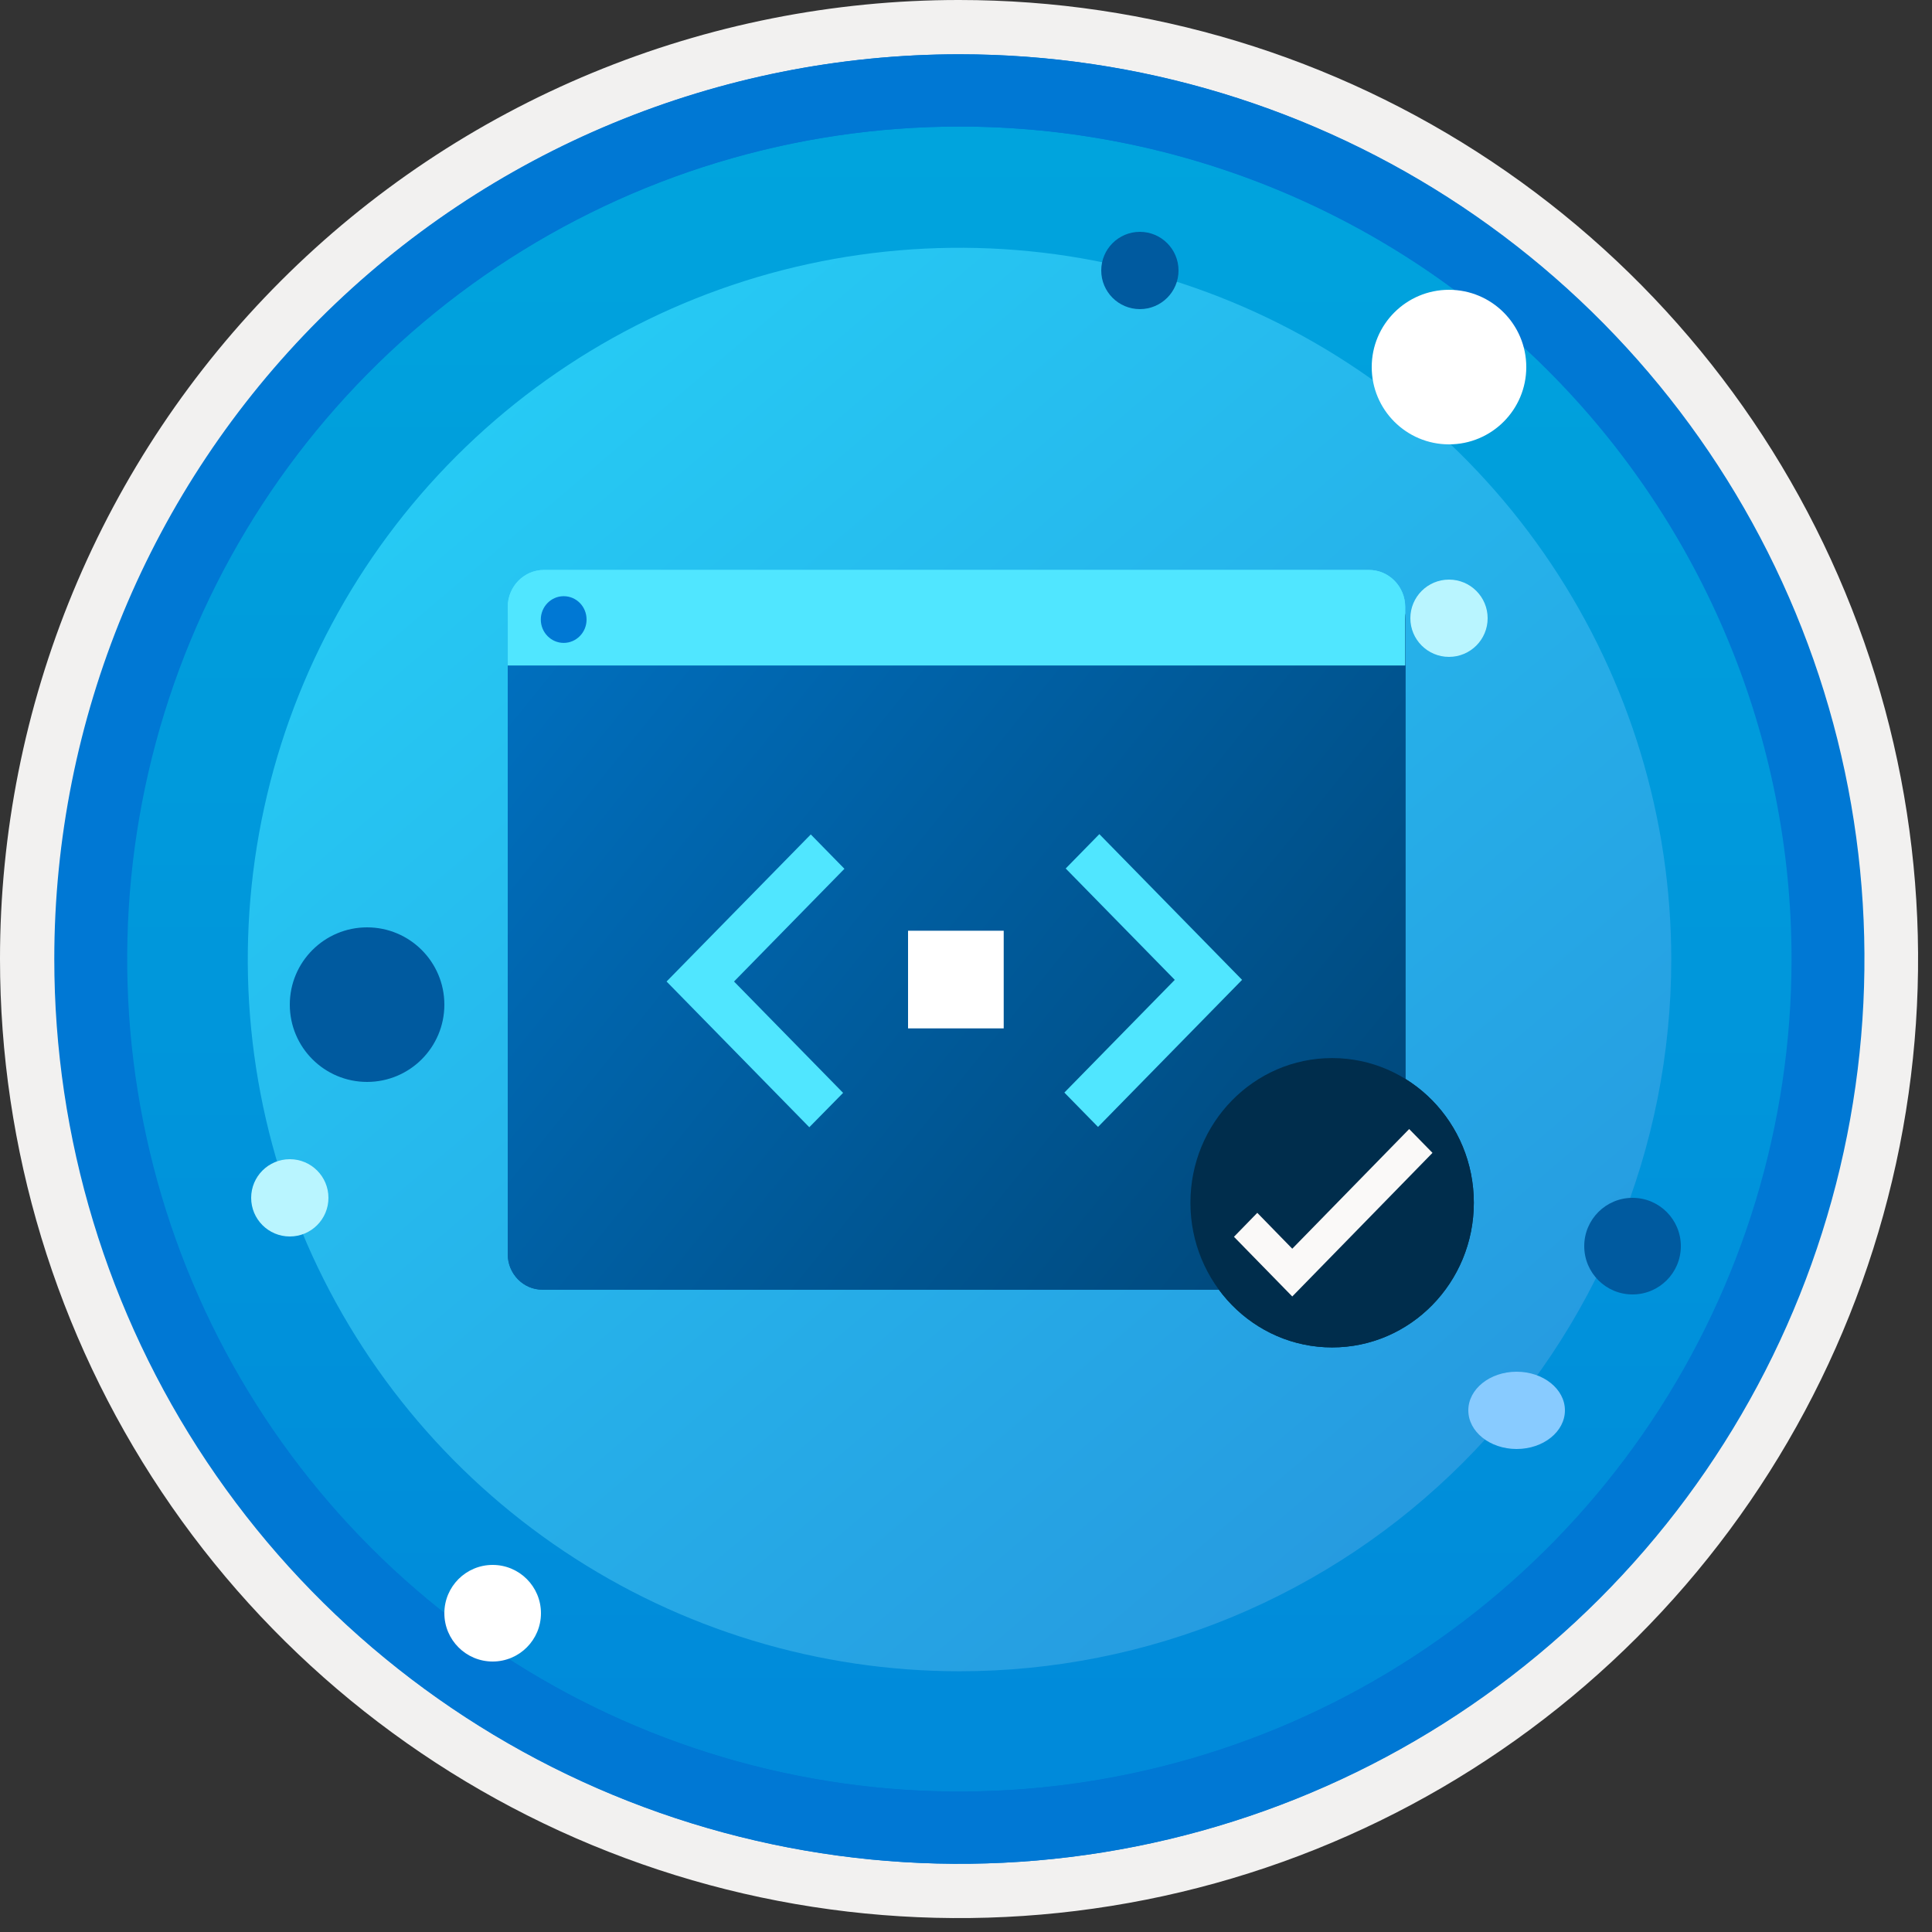 <?xml version="1.0" encoding="UTF-8" standalone="no"?>
<!DOCTYPE svg PUBLIC "-//W3C//DTD SVG 1.1//EN" "http://www.w3.org/Graphics/SVG/1.1/DTD/svg11.dtd">
<svg width="100%" height="100%" viewBox="0 0 100 100" version="1.1" xmlns="http://www.w3.org/2000/svg" xmlns:xlink="http://www.w3.org/1999/xlink" xml:space="preserve" xmlns:serif="http://www.serif.com/" style="fill-rule:evenodd;clip-rule:evenodd;stroke-linejoin:round;stroke-miterlimit:2;">
    <rect x="0" y="0" width="100" height="100" fill="#333333" stroke="none"/>
    <g>
        <path d="M49.64,96.45C40.382,96.45 31.332,93.705 23.634,88.561C15.936,83.418 9.936,76.107 6.393,67.553C2.85,59 1.923,49.588 3.73,40.508C5.536,31.428 9.994,23.087 16.54,16.54C23.087,9.994 31.428,5.536 40.508,3.729C49.588,1.923 59,2.85 67.554,6.393C76.107,9.936 83.418,15.936 88.561,23.634C93.705,31.332 96.45,40.382 96.45,49.64C96.451,55.787 95.24,61.874 92.888,67.554C90.536,73.233 87.088,78.394 82.741,82.741C78.394,87.087 73.234,90.535 67.554,92.888C61.875,95.24 55.787,96.45 49.64,96.45Z" style="fill:url(#_Linear1);fill-rule:nonzero;"/>
        <g transform="matrix(0.787,0,0,0.787,10.598,10.598)">
            <path d="M49.64,96.45C40.382,96.45 31.332,93.705 23.634,88.561C15.936,83.418 9.936,76.107 6.393,67.553C2.85,59 1.923,49.588 3.73,40.508C5.536,31.428 9.994,23.087 16.54,16.54C23.087,9.994 31.428,5.536 40.508,3.729C49.588,1.923 59,2.85 67.554,6.393C76.107,9.936 83.418,15.936 88.561,23.634C93.705,31.332 96.45,40.382 96.45,49.64C96.451,55.787 95.24,61.874 92.888,67.554C90.536,73.233 87.088,78.394 82.741,82.741C78.394,87.087 73.234,90.535 67.554,92.888C61.875,95.24 55.787,96.45 49.64,96.45Z" style="fill:url(#_Linear2);fill-rule:nonzero;"/>
        </g>
        <path d="M95.54,49.64C95.54,58.718 92.848,67.593 87.805,75.141C82.761,82.689 75.592,88.572 67.205,92.046C58.818,95.52 49.589,96.429 40.685,94.658C31.782,92.887 23.603,88.515 17.184,82.096C10.765,75.677 6.393,67.498 4.622,58.595C2.851,49.691 3.76,40.462 7.234,32.075C10.708,23.688 16.591,16.519 24.139,11.476C31.688,6.432 40.562,3.74 49.64,3.74C55.668,3.74 61.636,4.927 67.205,7.234C72.774,9.541 77.834,12.922 82.096,17.184C86.359,21.446 89.739,26.506 92.046,32.075C94.353,37.644 95.54,43.612 95.54,49.64ZM49.64,0C59.458,0 69.055,2.911 77.219,8.366C85.382,13.82 91.744,21.573 95.501,30.644C99.259,39.714 100.242,49.695 98.326,59.324C96.411,68.954 91.683,77.799 84.741,84.741C77.799,91.683 68.954,96.411 59.324,98.326C49.695,100.242 39.714,99.259 30.644,95.501C21.573,91.744 13.82,85.382 8.366,77.219C2.911,69.055 0,59.458 0,49.64C-0.001,43.121 1.283,36.666 3.777,30.643C6.271,24.62 9.928,19.147 14.538,14.538C19.147,9.928 24.62,6.271 30.643,3.777C36.666,1.283 43.121,-0.001 49.64,0Z" style="fill:rgb(242,241,240);"/>
        <path d="M92.73,49.64C92.73,58.163 90.202,66.494 85.468,73.58C80.733,80.666 74.003,86.189 66.129,89.45C58.256,92.711 49.592,93.565 41.233,91.902C32.875,90.24 25.197,86.136 19.17,80.109C13.144,74.083 9.04,66.405 7.378,58.047C5.715,49.688 6.568,41.024 9.83,33.15C13.091,25.277 18.614,18.547 25.7,13.812C32.786,9.077 41.117,6.55 49.64,6.55C55.298,6.55 60.902,7.664 66.13,9.829C71.358,11.995 76.108,15.169 80.11,19.17C84.111,23.171 87.285,27.922 89.45,33.15C91.616,38.378 92.73,43.981 92.73,49.64ZM49.64,2.81C58.902,2.81 67.956,5.557 75.657,10.702C83.358,15.848 89.36,23.162 92.905,31.719C96.449,40.276 97.377,49.692 95.57,58.776C93.763,67.86 89.303,76.205 82.753,82.754C76.204,89.303 67.86,93.763 58.776,95.57C49.692,97.377 40.276,96.45 31.718,92.905C23.161,89.361 15.848,83.359 10.702,75.657C5.556,67.956 2.81,58.902 2.81,49.64C2.811,37.22 7.745,25.31 16.527,16.528C25.309,7.746 37.22,2.811 49.64,2.81L49.64,2.81Z" style="fill:rgb(0,120,212);"/>
        <path d="M92.764,49.64C92.764,58.163 90.237,66.494 85.502,73.58C80.767,80.666 74.037,86.189 66.164,89.45C58.29,92.711 49.626,93.565 41.267,91.902C32.909,90.24 25.231,86.136 19.205,80.109C13.178,74.083 9.074,66.405 7.412,58.047C5.749,49.688 6.602,41.024 9.864,33.15C13.125,25.277 18.648,18.547 25.734,13.812C32.82,9.077 41.151,6.55 49.674,6.55C55.333,6.55 60.936,7.664 66.164,9.829C71.392,11.995 76.142,15.169 80.144,19.17C84.145,23.171 87.319,27.922 89.484,33.15C91.65,38.378 92.764,43.981 92.764,49.64ZM49.674,2.81C58.936,2.81 67.99,5.557 75.691,10.702C83.392,15.848 89.395,23.162 92.939,31.719C96.484,40.276 97.411,49.692 95.604,58.776C93.797,67.86 89.337,76.205 82.788,82.754C76.238,89.303 67.894,93.763 58.81,95.57C49.726,97.377 40.31,96.45 31.753,92.905C23.196,89.361 15.882,83.359 10.736,75.657C5.59,67.956 2.844,58.902 2.844,49.64C2.845,37.22 7.779,25.31 16.561,16.528C25.343,7.746 37.254,2.811 49.674,2.81L49.674,2.81Z" style="fill:rgb(0,120,212);"/>
        <path d="M73,32C73,30.895 73.895,30 75,30C76.105,30 77,30.895 77,32C77,33.105 76.105,34 75,34C73.895,34 73,33.105 73,32Z" style="fill:rgb(185,245,255);"/>
        <path d="M71,19C71,16.791 72.791,15 75,15C77.209,15 79,16.791 79,19C79,21.209 77.209,23 75,23C72.791,23 71,21.209 71,19Z" style="fill:white;"/>
        <path d="M15,52C15,49.791 16.791,48 19,48C21.209,48 23,49.791 23,52C23,54.209 21.209,56 19,56C16.791,56 15,54.209 15,52Z" style="fill:rgb(0,90,159);"/>
        <path d="M23,83.5C23,82.119 24.119,81 25.5,81C26.881,81 28,82.119 28,83.5C28,84.88 26.881,86 25.5,86C24.119,86 23,84.88 23,83.5Z" style="fill:white;"/>
        <path d="M13,62C13,60.895 13.895,60 15,60C16.105,60 17,60.895 17,62C17,63.105 16.105,64 15,64C13.895,64 13,63.105 13,62Z" style="fill:rgb(185,245,255);"/>
        <path d="M82,64.5C82,63.119 83.119,62 84.5,62C85.88,62 87,63.119 87,64.5C87,65.881 85.88,67 84.5,67C83.119,67 82,65.881 82,64.5Z" style="fill:rgb(0,90,159);"/>
        <path d="M57,14C57,12.895 57.896,12 59,12C60.104,12 61,12.895 61,14C61,15.105 60.104,16 59,16C57.896,16 57,15.105 57,14Z" style="fill:rgb(0,90,159);"/>
        <path d="M76,73C76,71.896 77.119,71 78.5,71C79.881,71 81,71.896 81,73C81,74.105 79.881,75 78.5,75C77.119,75 76,74.105 76,73Z" style="fill:rgb(136,203,255);"/>
        <g transform="matrix(0.382,0,0,0.39,12.017,10.29)">
            <g>
                <path d="M42.04,144.78L154.28,144.78C156.88,144.78 158.98,142.68 158.98,140.08L158.98,55.8C158.98,53.2 156.88,51.1 154.28,51.1L42.04,51.1C39.44,51.1 37.34,53.2 37.34,55.8L37.34,140.08C37.34,142.66 39.44,144.78 42.04,144.78Z" style="fill:url(#_Linear3);fill-rule:nonzero;"/>
                <path d="M37.34,61.94L158.94,61.94L158.94,54.16C158.94,51.46 156.74,49.26 154.04,49.26L42.24,49.26C39.54,49.26 37.34,51.46 37.34,54.16L37.34,61.94Z" style="fill:rgb(80,230,255);fill-rule:nonzero;"/>
                <path d="M44.92,58.94C46.62,58.94 48.02,57.56 48.02,55.84C48.02,54.12 46.64,52.74 44.92,52.74C43.22,52.74 41.82,54.12 41.82,55.84C41.82,57.56 43.22,58.94 44.92,58.94Z" style="fill:rgb(0,120,212);fill-rule:nonzero;"/>
                <rect x="91.58" y="97.14" width="12.96" height="12.96" style="fill:white;fill-rule:nonzero;"/>
                <path d="M117.5,84.319L112.94,88.879L127.72,103.659L112.76,118.619L117.32,123.179L136.84,103.659L117.5,84.319Z" style="fill:rgb(80,230,255);fill-rule:nonzero;"/>
                <path d="M78.2,123.219L82.78,118.659L68,103.879L82.96,88.919L78.4,84.359L58.86,103.879L78.2,123.219Z" style="fill:rgb(80,230,255);fill-rule:nonzero;"/>
                <path d="M149.04,152.44C159.64,152.44 168.24,143.84 168.24,133.24C168.24,122.64 159.64,114.04 149.04,114.04C138.44,114.04 129.84,122.64 129.84,133.24C129.84,143.84 138.44,152.44 149.04,152.44Z" style="fill:rgb(0,45,76);fill-rule:nonzero;"/>
                <path d="M159.48,123.46L143.64,139.34L138.9,134.58L135.74,137.76L143.64,145.68L162.64,126.62L159.48,123.46Z" style="fill:rgb(250,249,248);fill-rule:nonzero;"/>
            </g>
            <g>
                <path d="M42.04,144.78L154.28,144.78C156.88,144.78 158.98,142.68 158.98,140.08L158.98,55.8C158.98,53.2 156.88,51.1 154.28,51.1L42.04,51.1C39.44,51.1 37.34,53.2 37.34,55.8L37.34,140.08C37.34,142.66 39.44,144.78 42.04,144.78Z" style="fill:url(#_Linear4);fill-rule:nonzero;"/>
                <path d="M37.34,61.94L158.94,61.94L158.94,54.16C158.94,51.46 156.74,49.26 154.04,49.26L42.24,49.26C39.54,49.26 37.34,51.46 37.34,54.16L37.34,61.94Z" style="fill:rgb(80,230,255);fill-rule:nonzero;"/>
                <path d="M44.92,58.94C46.62,58.94 48.02,57.56 48.02,55.84C48.02,54.12 46.64,52.74 44.92,52.74C43.22,52.74 41.82,54.12 41.82,55.84C41.82,57.56 43.22,58.94 44.92,58.94Z" style="fill:rgb(0,120,212);fill-rule:nonzero;"/>
                <rect x="91.58" y="97.14" width="12.96" height="12.96" style="fill:white;fill-rule:nonzero;"/>
                <path d="M117.5,84.319L112.94,88.879L127.72,103.659L112.76,118.619L117.32,123.179L136.84,103.659L117.5,84.319Z" style="fill:rgb(80,230,255);fill-rule:nonzero;"/>
                <path d="M78.2,123.219L82.78,118.659L68,103.879L82.96,88.919L78.4,84.359L58.86,103.879L78.2,123.219Z" style="fill:rgb(80,230,255);fill-rule:nonzero;"/>
                <path d="M149.04,152.44C159.64,152.44 168.24,143.84 168.24,133.24C168.24,122.64 159.64,114.04 149.04,114.04C138.44,114.04 129.84,122.64 129.84,133.24C129.84,143.84 138.44,152.44 149.04,152.44Z" style="fill:rgb(0,45,76);fill-rule:nonzero;"/>
                <path d="M159.48,123.46L143.64,139.34L138.9,134.58L135.74,137.76L143.64,145.68L162.64,126.62L159.48,123.46Z" style="fill:rgb(250,249,248);fill-rule:nonzero;"/>
            </g>
        </g>
    </g>
    <defs>
        <linearGradient id="_Linear1" x1="0" y1="0" x2="1" y2="0" gradientUnits="userSpaceOnUse" gradientTransform="matrix(3.983,145.768,-145.768,3.983,47.87,-15.153)"><stop offset="0" style="stop-color:rgb(0,171,222);stop-opacity:1"/><stop offset="1" style="stop-color:rgb(0,126,216);stop-opacity:1"/></linearGradient>
        <linearGradient id="_Linear2" x1="0" y1="0" x2="1" y2="0" gradientUnits="userSpaceOnUse" gradientTransform="matrix(59.553,72.031,-72.031,59.553,17.174,15.495)"><stop offset="0" style="stop-color:rgb(38,202,244);stop-opacity:1"/><stop offset="1" style="stop-color:rgb(38,155,224);stop-opacity:1"/></linearGradient>
        <linearGradient id="_Linear3" x1="0" y1="0" x2="1" y2="-0.022" gradientUnits="userSpaceOnUse" gradientTransform="matrix(298.79,259.574,-259.574,298.79,6.653,18.445)"><stop offset="0" style="stop-color:rgb(0,126,216);stop-opacity:1"/><stop offset="0.71" style="stop-color:rgb(0,45,76);stop-opacity:1"/><stop offset="1" style="stop-color:rgb(0,45,76);stop-opacity:1"/></linearGradient>
        <linearGradient id="_Linear4" x1="0" y1="0" x2="1" y2="-0.022" gradientUnits="userSpaceOnUse" gradientTransform="matrix(298.79,259.574,-259.574,298.79,6.653,18.445)"><stop offset="0" style="stop-color:rgb(0,126,216);stop-opacity:1"/><stop offset="0.71" style="stop-color:rgb(0,45,76);stop-opacity:1"/><stop offset="1" style="stop-color:rgb(0,45,76);stop-opacity:1"/></linearGradient>
    </defs>
</svg>
